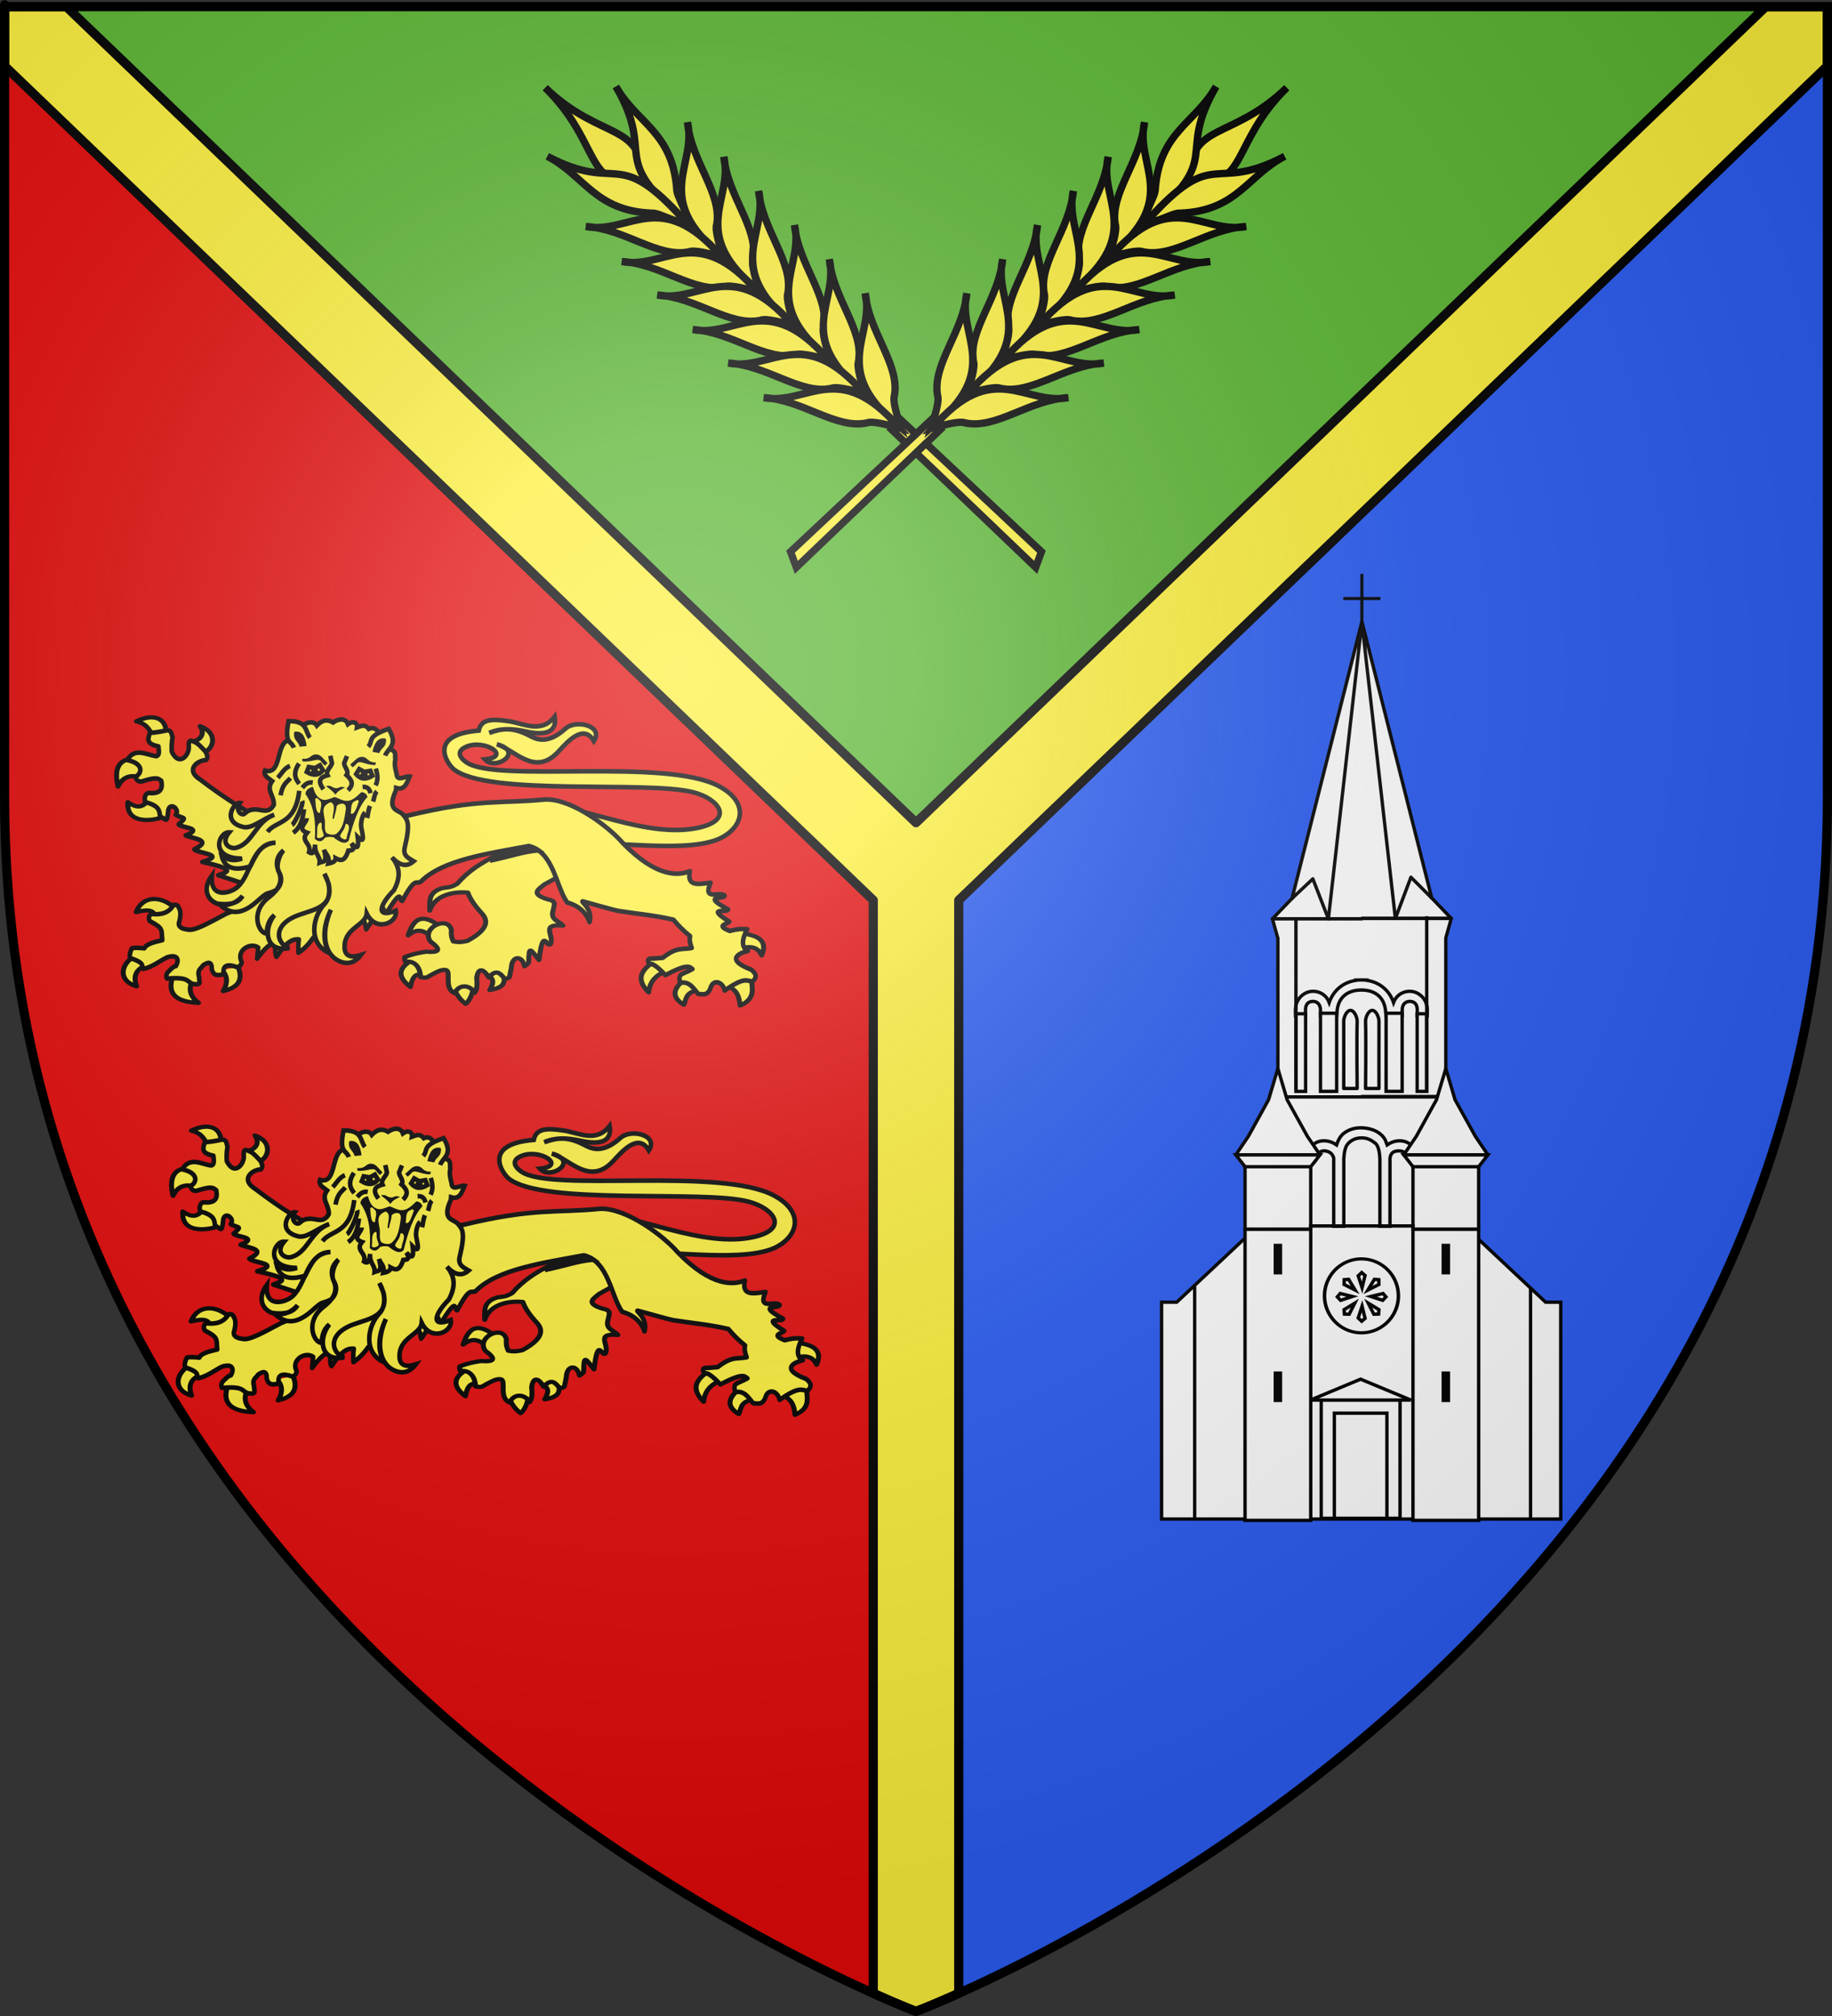 <?xml version="1.0" encoding="UTF-8" standalone="no"?>
<svg
   xmlns:dc="http://purl.org/dc/elements/1.1/"
   xmlns:cc="http://creativecommons.org/ns#"
   xmlns:rdf="http://www.w3.org/1999/02/22-rdf-syntax-ns#"
   xmlns:svg="http://www.w3.org/2000/svg"
   xmlns="http://www.w3.org/2000/svg"
   xmlns:xlink="http://www.w3.org/1999/xlink"
   xmlns:sodipodi="http://sodipodi.sourceforge.net/DTD/sodipodi-0.dtd"
   xmlns:inkscape="http://www.inkscape.org/namespaces/inkscape"
   height="660"
   width="600"
   version="1.0"
   id="svg2"
   sodipodi:version="0.32"
   inkscape:version="0.46"
   sodipodi:docname="Blason_ville_fr_Yvecrique_(Seine-Maritime).svg"
   sodipodi:docbase="D:\Mes documents\Renaud-Notre Lapin"
   inkscape:export-filename="/Users/olivier/Desktop/Blason Rouge/Blason_Vide_3D.png"
   inkscape:export-xdpi="144"
   inkscape:export-ydpi="144"
   inkscape:output_extension="org.inkscape.output.svg.inkscape">
  <rect width="100%" height="100%" fill="#333333" stroke="none"/>
  <sodipodi:namedview
     inkscape:window-height="975"
     inkscape:window-width="1280"
     inkscape:pageshadow="2"
     inkscape:pageopacity="0.0"
     guidetolerance="10.0"
     gridtolerance="10.0"
     objecttolerance="10.0"
     borderopacity="1.0"
     bordercolor="#666666"
     pagecolor="#ffffff"
     id="base"
     showgrid="false"
     height="660px"
     inkscape:zoom="1.0458422"
     inkscape:cx="446.03125"
     inkscape:cy="426.50573"
     inkscape:window-x="-4"
     inkscape:window-y="-4"
     inkscape:current-layer="layer4"
     inkscape:object-nodes="true"
     inkscape:snap-global="true"
     inkscape:object-paths="false" />
  <desc
     id="desc4">Flag of Canton of Valais (Wallis)</desc>
  <defs
     id="defs6">
    <linearGradient
       id="linearGradient2893">
      <stop
         style="stop-color:white;stop-opacity:0.314;"
         offset="0"
         id="stop2895" />
      <stop
         id="stop2897"
         offset="0.19"
         style="stop-color:white;stop-opacity:0.251;" />
      <stop
         style="stop-color:#6b6b6b;stop-opacity:0.125;"
         offset="0.6"
         id="stop2901" />
      <stop
         style="stop-color:black;stop-opacity:0.125;"
         offset="1"
         id="stop2899" />
    </linearGradient>
    <radialGradient
       inkscape:collect="always"
       xlink:href="#linearGradient2893"
       id="radialGradient3163"
       gradientUnits="userSpaceOnUse"
       gradientTransform="matrix(1.353,0,0,1.349,-77.629,-85.747)"
       cx="221.445"
       cy="226.331"
       fx="221.445"
       fy="226.331"
       r="300" />
    <g
       id="s-4">
      <g
         id="c-6">
        <path
           transform="matrix(0.951,0.309,-0.309,0.951,0,-1)"
           d="M 0,0 L 0,1 L 0.5,1 L 0,0 z"
           id="t-0" />
        <use
           height="540"
           width="810"
           y="0"
           x="0"
           id="use2144-7"
           transform="scale(-1,1)"
           xlink:href="#t-0" />
      </g>
      <g
         id="a-1">
        <use
           height="540"
           width="810"
           y="0"
           x="0"
           id="use2147-7"
           transform="matrix(0.309,0.951,-0.951,0.309,0,0)"
           xlink:href="#c-6" />
        <use
           height="540"
           width="810"
           y="0"
           x="0"
           id="use2149-7"
           transform="matrix(-0.809,0.588,-0.588,-0.809,0,0)"
           xlink:href="#c-6" />
      </g>
      <use
         height="540"
         width="810"
         y="0"
         x="0"
         id="use2151-7"
         transform="scale(-1,1)"
         xlink:href="#a-1" />
    </g>
    <g
       id="f">
      <rect
         id="rect1964"
         style="fill:#28166f"
         y="-30"
         x="-50"
         height="60"
         width="100" />
      <g
         id="g1966"
         style="fill:#ffffff"
         transform="translate(0,-20)">
        <path
           id="path1968"
           d="M -1.212,27.818 C -1.212,22.175 -2.091,20.471 -4.542,13.98 C -5.709,10.888 -5.024,7.103 -2.858,3.601 C -2.082,2.346 -1.114,1.214 0,0 C 1.114,1.214 2.082,2.346 2.858,3.601 C 5.024,7.103 5.709,10.888 4.542,13.98 C 2.091,20.471 1.212,22.175 1.212,27.818 L -1.212,27.818 z" />
        <path
           id="rwi"
           d="M 2.922,27.672 C 2.922,21.721 5.239,17.829 8.501,16.66 C 9.949,16.141 11.808,16.387 13.519,18.107 C 15.638,20.236 16.255,26.1 10.036,27.228 C 10.694,26.272 10.655,24.147 9.322,23.441 C 8.331,22.916 7.209,23.188 6.646,23.564 C 5.822,24.116 4.917,25.67 4.967,27.672 L 2.922,27.672 z" />
        <path
           id="path1971"
           d="M 1.777,30.183 C 1.79,32.191 2.795,33.518 4.516,34.257 C 4.295,34.955 3.257,36.378 1.831,36.281 C 1.55,37.787 1.282,38.632 0,40 C -1.282,38.632 -1.55,37.787 -1.831,36.281 C -3.257,36.378 -4.295,34.955 -4.516,34.257 C -2.795,33.518 -1.79,32.191 -1.777,30.183 L 1.777,30.183 z" />
        <use
           xlink:href="#rwi"
           height="400"
           width="800"
           y="0"
           x="0"
           id="use1973"
           transform="scale(-1,1)" />
        <rect
           id="rect1975"
           y="27.331"
           x="-7.923"
           height="3.218"
           width="15.846" />
      </g>
    </g>
    <g
       id="s">
      <g
         id="c">
        <path
           transform="matrix(0.951,0.309,-0.309,0.951,0,-1)"
           d="M 0,0 L 0,1 L 0.5,1 L 0,0 z"
           id="t" />
        <use
           height="540"
           width="810"
           y="0"
           x="0"
           id="use2144"
           transform="scale(-1,1)"
           xlink:href="#t" />
      </g>
      <g
         id="a">
        <use
           height="540"
           width="810"
           y="0"
           x="0"
           id="use2147"
           transform="matrix(0.309,0.951,-0.951,0.309,0,0)"
           xlink:href="#c" />
        <use
           height="540"
           width="810"
           y="0"
           x="0"
           id="use2149"
           transform="matrix(-0.809,0.588,-0.588,-0.809,0,0)"
           xlink:href="#c" />
      </g>
      <use
         height="540"
         width="810"
         y="0"
         x="0"
         id="use2151"
         transform="scale(-1,1)"
         xlink:href="#a" />
    </g>
  </defs>
  <g
     inkscape:groupmode="layer"
     id="layer3"
     inkscape:label="Fond écu"
     style="display:inline">
    <path
       id="path2855"
       style="fill:#2b5df2;fill-opacity:1;fill-rule:evenodd;stroke:none;stroke-width:1px;stroke-linecap:butt;stroke-linejoin:miter;stroke-opacity:1"
       d="M 300,658.5 C 300,658.5 598.5,546.18 598.5,260.728 C 598.5,-24.723 598.5,2.176 598.5,2.176 L 1.5,2.176 L 1.5,260.728 C 1.5,546.18 300,658.5 300,658.5 z"
       sodipodi:nodetypes="cccccc" />
    <g
       id="g3714"
       transform="translate(212.95,-619.159)" />
    <g
       id="layer9"
       inkscape:label="Fond d'écu"
       transform="translate(212.95,-619.159)">
      <g
         transform="matrix(2,0,0,2,-732.892,-1853.188)"
         inkscape:label="Meubles"
         id="g2807" />
      <g
         transform="matrix(2,0,0,2,1696.976,-413.55)"
         inkscape:label="Meubles"
         id="g4626" />
      <g
         id="g5271"
         inkscape:label="Meubles"
         transform="matrix(2,0,0,2,-732.892,-453.188)" />
      <g
         id="g5273"
         inkscape:label="Reflet final"
         transform="matrix(2,0,0,2,-732.892,-453.188)" />
      <g
         id="g5275"
         inkscape:label="Contour final"
         transform="matrix(2,0,0,2,-732.892,-453.188)" />
    </g>
    <g
       id="layer6"
       inkscape:label="Reflet final"
       transform="translate(212.95,-619.159)" />
    <g
       id="layer5"
       inkscape:label="Contour final"
       transform="translate(212.95,-619.159)" />
    <path
       style="fill:#e20909;fill-opacity:1;fill-rule:evenodd;stroke:none;stroke-width:1px;stroke-linecap:butt;stroke-linejoin:miter;stroke-opacity:1"
       d="M 1.5 2.188 L 1.5 260.719 C 1.5 546.17 300 658.5 300 658.5 L 300 2.188 L 1.5 2.188 z "
       id="path12935" />
    <path
       style="fill:#5ab532;fill-opacity:1;fill-rule:evenodd;stroke:none;stroke-width:1px;stroke-linecap:butt;stroke-linejoin:miter;stroke-opacity:1"
       d="M 1.5,2.188 L 300,288.719 L 598.5,2.188 L 1.5,2.188 z"
       id="path12926"
       sodipodi:nodetypes="cccc" />
    <path
       style="opacity:1;fill:#fcef3c;fill-opacity:1;stroke:#000000;stroke-width:3;stroke-linecap:round;stroke-linejoin:round;stroke-miterlimit:4;stroke-dasharray:none;stroke-opacity:1"
       d="M 1.5 2.188 L 1.5 21.594 L 286 294.719 L 286 652.562 C 294.745 656.477 300 658.5 300 658.5 C 300 658.5 305.166 656.552 314 652.594 L 314 294.719 L 598.5 21.594 C 598.5 21.754 598.5 2.188 598.5 2.188 L 578.312 2.188 L 300 269.344 L 21.719 2.188 L 1.5 2.188 z "
       id="rect12989" />
    <g
       id="g13316"
       transform="matrix(0.554,-0.577,0.577,0.554,-64.93,-6.142)">
      <path
         style="fill:#fcef3c;fill-opacity:1;fill-rule:evenodd;stroke:#000000;stroke-width:3;stroke-linecap:butt;stroke-linejoin:miter;stroke-miterlimit:4;stroke-dasharray:none;stroke-opacity:1"
         d="M 183.119,527.846 L 182.18,449.063 L 176.709,448.949 L 176.861,530.577 L 183.119,527.846 z"
         id="path8765"
         sodipodi:nodetypes="ccccc" />
      <g
         transform="matrix(-0.824,-0.743,-0.743,0.824,1310.474,1044.023)"
         style="fill:#fcef3c;fill-opacity:1;stroke:#000000;stroke-width:2.704;stroke-miterlimit:4;stroke-dasharray:none;stroke-opacity:1"
         id="g8767">
        <path
           sodipodi:nodetypes="ccc"
           id="path8769"
           d="M 1236.49,151.036 C 1216.998,173.122 1225.161,189.523 1202.938,188.391 C 1201.387,165.876 1217.316,172.366 1236.49,151.036 z"
           style="fill:#fcef3c;fill-opacity:1;fill-rule:evenodd;stroke:#000000;stroke-width:2.704;stroke-linecap:butt;stroke-linejoin:miter;stroke-miterlimit:4;stroke-dasharray:none;stroke-opacity:1;display:inline" />
        <g
           style="fill:#fcef3c;fill-opacity:1;stroke:#000000;stroke-width:2.704;stroke-miterlimit:4;stroke-dasharray:none;stroke-opacity:1"
           id="g8771">
          <path
             style="fill:#fcef3c;fill-opacity:1;fill-rule:evenodd;stroke:#000000;stroke-width:2.704;stroke-linecap:butt;stroke-linejoin:miter;stroke-miterlimit:4;stroke-dasharray:none;stroke-opacity:1;display:inline"
             d="M 1210.439,152.46 C 1197.194,179.709 1215.893,177.593 1188.216,204.048 C 1187.083,200.671 1191.132,194.461 1190.767,191.706 C 1190.905,170.547 1203.815,166.49 1210.439,152.46 z"
             id="path8773"
             sodipodi:nodetypes="cccc" />
          <path
             style="fill:#fcef3c;fill-opacity:1;fill-rule:evenodd;stroke:#000000;stroke-width:2.704;stroke-linecap:butt;stroke-linejoin:miter;stroke-miterlimit:4;stroke-dasharray:none;stroke-opacity:1;display:inline"
             d="M 1185.042,167.54 C 1182.511,183.677 1200.814,194.656 1175.518,217.937 C 1176.428,213.842 1177.93,207.94 1176.979,205.82 C 1174.191,194.476 1184.718,181.959 1185.042,167.54 z"
             id="path8775"
             sodipodi:nodetypes="cccc" />
          <path
             style="fill:#fcef3c;fill-opacity:1;fill-rule:evenodd;stroke:#000000;stroke-width:2.704;stroke-linecap:butt;stroke-linejoin:miter;stroke-miterlimit:4;stroke-dasharray:none;stroke-opacity:1;display:inline"
             d="M 1172.578,181.23 C 1170.047,197.368 1188.35,208.347 1163.054,231.627 C 1163.964,227.532 1165.466,221.63 1164.515,219.51 C 1161.727,208.166 1172.254,195.65 1172.578,181.23 z"
             id="path8777"
             sodipodi:nodetypes="cccc" />
          <path
             style="fill:#fcef3c;fill-opacity:1;fill-rule:evenodd;stroke:#000000;stroke-width:2.704;stroke-linecap:butt;stroke-linejoin:miter;stroke-miterlimit:4;stroke-dasharray:none;stroke-opacity:1;display:inline"
             d="M 1160.673,194.722 C 1158.142,210.86 1176.446,221.839 1151.149,245.119 C 1152.06,241.024 1153.561,235.122 1152.61,233.002 C 1149.822,221.658 1160.349,209.142 1160.673,194.722 z"
             id="path8779"
             sodipodi:nodetypes="cccc" />
          <path
             style="fill:#fcef3c;fill-opacity:1;fill-rule:evenodd;stroke:#000000;stroke-width:2.704;stroke-linecap:butt;stroke-linejoin:miter;stroke-miterlimit:4;stroke-dasharray:none;stroke-opacity:1;display:inline"
             d="M 1148.372,208.214 C 1145.841,224.352 1164.144,235.331 1138.848,258.611 C 1139.758,254.516 1141.259,248.614 1140.309,246.494 C 1137.521,235.15 1148.048,222.634 1148.372,208.214 z"
             id="path8781"
             sodipodi:nodetypes="cccc" />
          <path
             style="fill:#fcef3c;fill-opacity:1;fill-rule:evenodd;stroke:#000000;stroke-width:2.704;stroke-linecap:butt;stroke-linejoin:miter;stroke-miterlimit:4;stroke-dasharray:none;stroke-opacity:1;display:inline"
             d="M 1136.467,221.706 C 1133.936,237.844 1152.239,248.823 1126.943,272.103 C 1127.853,268.008 1129.355,262.106 1128.404,259.986 C 1125.616,248.642 1136.143,236.126 1136.467,221.706 z"
             id="path8783"
             sodipodi:nodetypes="cccc" />
          <path
             style="fill:#fcef3c;fill-opacity:1;fill-rule:evenodd;stroke:#000000;stroke-width:2.704;stroke-linecap:butt;stroke-linejoin:miter;stroke-miterlimit:4;stroke-dasharray:none;stroke-opacity:1;display:inline"
             d="M 1124.165,235.198 C 1121.634,251.336 1139.938,262.315 1114.641,285.595 C 1115.552,281.5 1117.053,275.599 1116.102,273.478 C 1113.314,262.134 1123.841,249.618 1124.165,235.198 z"
             id="path8785"
             sodipodi:nodetypes="cccc" />
        </g>
        <g
           transform="matrix(-0.105,-0.995,-0.995,0.105,1516.331,1364.704)"
           id="g8787"
           style="fill:#fcef3c;fill-opacity:1;stroke:#000000;stroke-width:2.704;stroke-miterlimit:4;stroke-dasharray:none;stroke-opacity:1;display:inline">
          <path
             style="fill:#fcef3c;fill-opacity:1;fill-rule:evenodd;stroke:#000000;stroke-width:2.704;stroke-linecap:butt;stroke-linejoin:miter;stroke-miterlimit:4;stroke-dasharray:none;stroke-opacity:1;display:inline"
             d="M 1210.439,152.46 C 1197.194,179.709 1215.893,177.593 1188.216,204.048 C 1187.083,200.671 1191.132,194.461 1190.767,191.706 C 1190.905,170.547 1203.815,166.49 1210.439,152.46 z"
             id="path8789"
             sodipodi:nodetypes="cccc" />
          <path
             style="fill:#fcef3c;fill-opacity:1;fill-rule:evenodd;stroke:#000000;stroke-width:2.704;stroke-linecap:butt;stroke-linejoin:miter;stroke-miterlimit:4;stroke-dasharray:none;stroke-opacity:1;display:inline"
             d="M 1185.042,167.54 C 1182.511,183.677 1200.814,194.656 1175.518,217.937 C 1176.428,213.842 1177.93,207.94 1176.979,205.82 C 1174.191,194.476 1184.718,181.959 1185.042,167.54 z"
             id="path8791"
             sodipodi:nodetypes="cccc" />
          <path
             style="fill:#fcef3c;fill-opacity:1;fill-rule:evenodd;stroke:#000000;stroke-width:2.704;stroke-linecap:butt;stroke-linejoin:miter;stroke-miterlimit:4;stroke-dasharray:none;stroke-opacity:1;display:inline"
             d="M 1172.578,181.23 C 1170.047,197.368 1188.35,208.347 1163.054,231.627 C 1163.964,227.532 1165.466,221.63 1164.515,219.51 C 1161.727,208.166 1172.254,195.65 1172.578,181.23 z"
             id="path8793"
             sodipodi:nodetypes="cccc" />
          <path
             style="fill:#fcef3c;fill-opacity:1;fill-rule:evenodd;stroke:#000000;stroke-width:2.704;stroke-linecap:butt;stroke-linejoin:miter;stroke-miterlimit:4;stroke-dasharray:none;stroke-opacity:1;display:inline"
             d="M 1160.673,194.722 C 1158.142,210.86 1176.446,221.839 1151.149,245.119 C 1152.06,241.024 1153.561,235.122 1152.61,233.002 C 1149.822,221.658 1160.349,209.142 1160.673,194.722 z"
             id="path8795"
             sodipodi:nodetypes="cccc" />
          <path
             style="fill:#fcef3c;fill-opacity:1;fill-rule:evenodd;stroke:#000000;stroke-width:2.704;stroke-linecap:butt;stroke-linejoin:miter;stroke-miterlimit:4;stroke-dasharray:none;stroke-opacity:1;display:inline"
             d="M 1148.372,208.214 C 1145.841,224.352 1164.144,235.331 1138.848,258.611 C 1139.758,254.516 1141.259,248.614 1140.309,246.494 C 1137.521,235.15 1148.048,222.634 1148.372,208.214 z"
             id="path8797"
             sodipodi:nodetypes="cccc" />
          <path
             style="fill:#fcef3c;fill-opacity:1;fill-rule:evenodd;stroke:#000000;stroke-width:2.704;stroke-linecap:butt;stroke-linejoin:miter;stroke-miterlimit:4;stroke-dasharray:none;stroke-opacity:1;display:inline"
             d="M 1136.467,221.706 C 1133.936,237.844 1152.239,248.823 1126.943,272.103 C 1127.853,268.008 1129.355,262.106 1128.404,259.986 C 1125.616,248.642 1136.143,236.126 1136.467,221.706 z"
             id="path8799"
             sodipodi:nodetypes="cccc" />
          <path
             style="fill:#fcef3c;fill-opacity:1;fill-rule:evenodd;stroke:#000000;stroke-width:2.704;stroke-linecap:butt;stroke-linejoin:miter;stroke-miterlimit:4;stroke-dasharray:none;stroke-opacity:1;display:inline"
             d="M 1124.165,235.198 C 1121.634,251.336 1139.938,262.315 1114.641,285.595 C 1115.552,281.5 1117.053,275.599 1116.102,273.478 C 1113.314,262.134 1123.841,249.618 1124.165,235.198 z"
             id="path8801"
             sodipodi:nodetypes="cccc" />
        </g>
      </g>
    </g>
    <g
       id="g13845"
       transform="matrix(0.5,0,0,0.5,123.369,-24.912)">
      <g
         transform="matrix(0.691,0,0,0.589,-220.036,416.192)"
         id="g31346"
         style="fill:#fcef3c;fill-opacity:1;stroke:#000000;stroke-width:4.703;stroke-linecap:round;stroke-linejoin:round;stroke-miterlimit:4;stroke-dasharray:none;stroke-opacity:1">
        <g
           id="g31348"
           style="fill:#fcef3c;fill-opacity:1;stroke:#000000;stroke-width:4.703;stroke-linecap:round;stroke-linejoin:round;stroke-miterlimit:4;stroke-dasharray:none;stroke-opacity:1">
          <path
             id="path31350"
             style="fill:#fcef3c;fill-opacity:1;fill-rule:nonzero;stroke:#000000;stroke-width:4.703;stroke-linecap:round;stroke-linejoin:round;marker:none;stroke-miterlimit:4;stroke-dasharray:none;stroke-dashoffset:0;stroke-opacity:1;visibility:visible;display:inline;overflow:visible"
             d="M 370.348,418.672 C 369.591,418.263 381.143,411.228 378.938,408.118 C 366.772,397.728 355.26,391.918 348.26,417.69 C 358.246,408.397 364.168,414.01 370.348,418.672 z"
             inkscape:connector-curvature="0" />
          <path
             id="path31352"
             style="fill:#fcef3c;fill-opacity:1;fill-rule:nonzero;stroke:#000000;stroke-width:4.703;stroke-linecap:round;stroke-linejoin:round;marker:none;stroke-miterlimit:4;stroke-dasharray:none;stroke-dashoffset:0;stroke-opacity:1;visibility:visible;display:inline;overflow:visible"
             d="M 363.967,461.867 C 365.595,463.772 361.501,436.469 353.168,444.687 C 337.818,454.143 338.347,464.355 350.469,475.12 C 352.823,459.118 358.425,460.652 363.967,461.867 L 363.967,461.867 z"
             inkscape:connector-curvature="0" />
          <path
             id="path31354"
             style="fill:#fcef3c;fill-opacity:1;fill-rule:nonzero;stroke:#000000;stroke-width:4.703;stroke-linecap:round;stroke-linejoin:round;marker:none;stroke-miterlimit:4;stroke-dasharray:none;stroke-dashoffset:0;stroke-opacity:1;visibility:visible;display:inline;overflow:visible"
             d="M 410.107,474.874 C 411.322,472.072 405.755,469.789 400.337,469.501 C 394.918,469.213 389.648,470.921 391.455,476.101 C 395.331,486.876 399.876,491.412 402.744,493.863 C 404.942,492.269 409.177,485.491 410.107,474.874 z"
             inkscape:connector-curvature="0" />
          <path
             id="path31356"
             style="fill:#fcef3c;fill-opacity:1;fill-rule:nonzero;stroke:#000000;stroke-width:4.703;stroke-linecap:round;stroke-linejoin:round;marker:none;stroke-miterlimit:4;stroke-dasharray:none;stroke-dashoffset:0;stroke-opacity:1;visibility:visible;display:inline;overflow:visible"
             d="M 439.313,460.149 C 439.963,453.139 419.274,459.9 423.606,462.357 C 427.937,464.815 430.931,468.343 425.569,478.556 C 442.868,475.246 438.663,467.158 439.313,460.149 z"
             inkscape:connector-curvature="0" />
        </g>
        <path
           id="path31358"
           style="fill:#fcef3c;fill-opacity:1;fill-rule:nonzero;stroke:#000000;stroke-width:4.703;stroke-linecap:round;stroke-linejoin:round;marker:none;stroke-miterlimit:4;stroke-dasharray:none;stroke-dashoffset:0;stroke-opacity:1;visibility:visible;display:inline;overflow:visible"
           d="M 492.857,341.648 L 469.4,298.791 L 462.971,309.148 C 444.558,325.064 415.411,332.131 394.906,360.324 C 386.07,366.737 383.185,363 376.306,367.21 C 367.39,372.665 368.814,380.526 368.714,390.218 C 373.286,374.042 389.359,368.634 404.841,370.275 C 406.797,376.663 410.793,384.006 417.5,392.541 C 422.262,398.59 427.944,408.949 404.643,423.791 C 402.038,424.575 397.485,426.047 391.071,424.505 C 389.071,419.495 388.923,415.597 389.286,412.005 C 386.233,395.072 360.284,409.338 369.286,424.505 C 380.704,434.289 377.23,437.082 365.357,435.934 C 359.356,437.016 353.327,438.131 345,442.005 C 344.897,444.013 344.88,445.934 345.714,447.005 C 358.689,445.482 360.094,460.756 360,464.148 C 361.743,464.548 363.407,465.026 366.071,464.505 C 379.303,455.515 380.645,455.996 384.137,456.281 C 389.373,458.182 381.808,476.264 392.143,482.005 C 398.662,468.449 409.687,476.361 411.265,481.598 C 413.916,477.734 413.758,471.464 413.214,464.862 C 415.127,450.204 421.793,458.328 424.643,464.505 C 431.353,455.703 434.929,458.916 439.409,465.576 C 442.602,466.032 442.943,465.544 444.286,464.148 L 446.071,453.791 C 446.647,439.893 456.457,439.874 458.592,452.169 C 460.299,450.322 462.52,449.275 462.546,447.361 C 462.805,428.611 463.941,432.999 472.316,445.179 C 476.364,406.872 479.589,432.75 483.214,427.362 C 487.191,417.795 472.97,404.547 495,407.005 C 491.462,401.678 482.689,400.932 485.714,389.862 C 486.849,382.788 488.973,379.746 480.471,377.719 C 462.763,371.414 473.138,365.755 477.257,361.291 L 492.624,351.311 L 492.857,341.648 L 492.857,341.648 z"
           sodipodi:nodetypes="ccccscccccccccccccccccccccsccccccccc"
           inkscape:connector-curvature="0" />
      </g>
      <g
         transform="matrix(0.688,6.0207945e-2,-5.1342141e-2,0.587,-197.451,404.557)"
         id="g31362"
         style="fill:#fcef3c;fill-opacity:1;stroke:#000000;stroke-width:4.703;stroke-linecap:round;stroke-linejoin:round;stroke-miterlimit:4;stroke-dasharray:none;stroke-opacity:1">
        <path
           id="path31364"
           style="fill:#fcef3c;fill-opacity:1;fill-rule:nonzero;stroke:#000000;stroke-width:4.703;stroke-linecap:round;stroke-linejoin:round;marker:none;stroke-miterlimit:4;stroke-dasharray:none;stroke-dashoffset:0;stroke-opacity:1;visibility:visible;display:inline;overflow:visible"
           d="M 101.78,203.343 C 102.808,206.164 99.974,206.677 90.562,208.587 C 85.861,202.647 83.903,194.629 72.616,192.879 C 87.845,182.065 100.862,186.073 101.78,203.343 z"
           inkscape:connector-curvature="0" />
        <path
           id="path31366"
           style="fill:#fcef3c;fill-opacity:1;fill-rule:nonzero;stroke:#000000;stroke-width:4.703;stroke-linecap:round;stroke-linejoin:round;marker:none;stroke-miterlimit:4;stroke-dasharray:none;stroke-dashoffset:0;stroke-opacity:1;visibility:visible;display:inline;overflow:visible"
           d="M 137.93,220.613 C 137.964,226.799 126.315,213.598 125.785,210.329 C 133.422,208.926 139.586,200.666 133.088,192.007 C 152.514,198.092 147.004,218.586 137.93,220.613 L 137.93,220.613 z"
           inkscape:connector-curvature="0" />
        <path
           id="path31368"
           style="fill:#fcef3c;fill-opacity:1;fill-rule:nonzero;stroke:#000000;stroke-width:4.703;stroke-linecap:round;stroke-linejoin:round;marker:none;stroke-miterlimit:4;stroke-dasharray:none;stroke-dashoffset:0;stroke-opacity:1;visibility:visible;display:inline;overflow:visible"
           d="M 80.254,254.236 C 89.166,255.981 85.051,232.608 72.401,234.602 C 59.75,236.595 54.954,246.443 60.62,266.753 C 64.306,255.433 71.343,252.491 80.254,254.236 L 80.254,254.236 z"
           inkscape:connector-curvature="0" />
        <path
           id="path31370"
           style="fill:#fcef3c;fill-opacity:1;fill-rule:nonzero;stroke:#000000;stroke-width:4.703;stroke-linecap:round;stroke-linejoin:round;marker:none;stroke-miterlimit:4;stroke-dasharray:none;stroke-dashoffset:0;stroke-opacity:1;visibility:visible;display:inline;overflow:visible"
           d="M 106.76,295.468 C 106.304,282.981 91.677,270.748 90.808,279.269 C 86.697,284.145 83.401,291.358 71.174,283.196 C 71.377,310.097 100.284,300.154 106.76,295.468 L 106.76,295.468 z"
           inkscape:connector-curvature="0" />
      </g>
      <path
         id="path31372"
         style="fill:#fcef3c;fill-opacity:1;fill-rule:nonzero;stroke:#000000;stroke-width:3;stroke-linecap:round;stroke-linejoin:round;marker:none;stroke-miterlimit:4;stroke-dasharray:none;stroke-dashoffset:0;stroke-opacity:1;visibility:visible;display:inline;overflow:visible"
         d="M -77.572,629.661 L -63.107,596.43 L -69.623,588.841 C -83.727,582.549 -99.098,572.801 -115.463,560.34 C -125.899,553.841 -117.159,547.569 -111.889,547.511 C -110.268,545.989 -110.993,544.124 -112.105,541.967 C -115.363,538.393 -117.275,536.493 -118.924,535.845 C -120.995,535.082 -123.498,532.791 -123.059,539.067 C -122.685,543.511 -129.009,552.45 -134.184,542.126 C -134.468,538.717 -134.197,535.066 -133.689,532.462 C -134.547,530.757 -134.047,528.085 -137.149,527.978 C -142.193,529.056 -145.881,529.577 -148.505,529.673 C -149.863,533.508 -151.257,536.897 -142.975,538.519 C -142.721,541.355 -141.939,544.652 -144.588,544.949 C -150.849,543.99 -158.607,539.04 -163.373,547.487 C -152.179,549.839 -153.789,556.431 -158.024,558.408 C -157.232,561.364 -155.323,562.228 -152.297,561 C -143.18,558.207 -142.96,559.925 -141.096,561.084 C -140.092,566.18 -141.277,569.864 -149.495,569.01 C -151.504,569.453 -152.528,571.926 -151.591,574.95 C -142.303,577.613 -142.442,580.299 -141.902,584.309 C -137.514,586.457 -137.562,589.65 -136.434,579.86 C -134.805,574.778 -128.686,580.257 -131.654,583.265 C -126.751,586.267 -123.452,584.155 -129.752,589.554 C -128.283,591.955 -112.516,591.861 -125.135,596.827 C -119.911,599.127 -107.087,599.71 -119.457,605.985 C -117.005,608.642 -97.739,609.302 -114.222,614.209 C -89.694,619.492 -99.03,620.929 -103.774,622.888 L -87.774,628.171 L -77.572,629.661 L -77.572,629.661 z"
         inkscape:connector-curvature="0" />
      <path
         style="fill:#fcef3c;fill-opacity:1;stroke:#000000;stroke-width:3;stroke-miterlimit:4;stroke-dasharray:none;stroke-opacity:1;display:inline"
         d="M 110.874,577.896 C 133.994,576.511 177.684,599.556 211.544,591.612 C 234.092,586.322 224.326,572.963 207.353,568.563 C 177.363,560.788 72.934,571.354 50.49,553.515 C 46.759,550.549 32.342,530.999 66.872,528.18 C 68.396,520.814 74.792,520.288 86.683,522.084 C 96.564,523.577 107.855,530.339 116.589,519.037 C 117.296,523.032 117.92,533.384 97.54,528.751 C 88.117,526.591 80.106,526.785 73.73,529.704 C 81.897,526.789 88.879,525.728 99.636,531.299 C 104.125,533.623 111.492,537.925 123.748,526.836 C 130.543,520.689 148.951,525.08 142.256,535.037 C 135.463,523.231 124.617,535.859 119.065,541.895 C 103.618,558.69 90.494,540.759 78.682,537.133 C 97,541.964 77.874,554.923 70.872,547.038 C 88.848,545.268 70.582,533.337 58.348,538.905 C 51.136,542.188 55.564,546.854 59.001,549.124 C 79.483,562.65 189.421,545.656 224.497,564.753 C 243.196,574.934 240.719,589.749 226.973,597.708 C 207.362,609.063 157.299,600.507 137.542,602.47 L 110.874,577.896 z"
         id="path4689"
         sodipodi:nodetypes="cssscscccsscsccsssscc" />
      <g
         transform="matrix(0.691,0,0,0.589,-214.036,422.192)"
         id="g31376"
         style="fill:#fcef3c;fill-opacity:1;stroke:#000000;stroke-width:4.703;stroke-linecap:round;stroke-linejoin:round;stroke-miterlimit:4;stroke-dasharray:none;stroke-opacity:1">
        <path
           id="path31378"
           style="fill:#fcef3c;fill-opacity:1;fill-rule:nonzero;stroke:#000000;stroke-width:4.703;stroke-linecap:round;stroke-linejoin:round;marker:none;stroke-miterlimit:4;stroke-dasharray:none;stroke-dashoffset:0;stroke-opacity:1;visibility:visible;display:inline;overflow:visible"
           d="M 80.5,430.37 C 66.432,440.166 64.512,458.293 82.218,464.239 C 78.561,452.822 81.787,445.389 90.562,441.169"
           inkscape:connector-curvature="0" />
        <path
           id="path31380"
           style="fill:#fcef3c;fill-opacity:1;fill-rule:nonzero;stroke:#000000;stroke-width:4.703;stroke-linecap:round;stroke-linejoin:round;marker:none;stroke-miterlimit:4;stroke-dasharray:none;stroke-dashoffset:0;stroke-opacity:1;visibility:visible;display:inline;overflow:visible"
           d="M 117.314,450.986 C 110.243,470.949 117.841,481.663 140.875,482.646 C 131.929,474.771 131.356,466.058 135.475,456.876"
           inkscape:connector-curvature="0" />
        <path
           id="path31382"
           style="fill:#fcef3c;fill-opacity:1;fill-rule:nonzero;stroke:#000000;stroke-width:4.703;stroke-linecap:round;stroke-linejoin:round;marker:none;stroke-miterlimit:4;stroke-dasharray:none;stroke-dashoffset:0;stroke-opacity:1;visibility:visible;display:inline;overflow:visible"
           d="M 178.425,442.601 C 184.205,459.786 175.927,466.036 164.19,469.598 C 169.218,459.684 167.979,452.276 163.208,446.282"
           inkscape:connector-curvature="0" />
        <path
           id="path31384"
           style="fill:#fcef3c;fill-opacity:1;fill-rule:nonzero;stroke:#000000;stroke-width:4.703;stroke-linecap:round;stroke-linejoin:round;marker:none;stroke-miterlimit:4;stroke-dasharray:none;stroke-dashoffset:0;stroke-opacity:1;visibility:visible;display:inline;overflow:visible"
           d="M 118.541,377.358 C 104.26,362.085 87.173,364.33 81.727,381.776 C 94.886,377.811 98.591,380.812 99.398,385.948"
           inkscape:connector-curvature="0"
           sodipodi:nodetypes="ccc" />
      </g>
      <g
         transform="matrix(0.691,0,0,0.589,-214.036,422.192)"
         id="g31386"
         style="fill:#fcef3c;fill-opacity:1;stroke:#000000;stroke-width:4.703;stroke-linecap:round;stroke-linejoin:round;stroke-miterlimit:4;stroke-dasharray:none;stroke-opacity:1">
        <path
           id="path31388"
           style="fill:#fcef3c;fill-opacity:1;fill-rule:nonzero;stroke:#000000;stroke-width:4.703;stroke-linecap:round;stroke-linejoin:round;marker:none;stroke-miterlimit:4;stroke-dasharray:none;stroke-dashoffset:0;stroke-opacity:1;visibility:visible;display:inline;overflow:visible"
           d="M 572.974,436.46 C 561.772,445.358 554.11,455.239 567.594,470.995 C 568.472,459.282 574.296,451.528 584.428,447.219"
           inkscape:connector-curvature="0" />
        <path
           id="path31390"
           style="fill:#fcef3c;fill-opacity:1;fill-rule:nonzero;stroke:#000000;stroke-width:4.703;stroke-linecap:round;stroke-linejoin:round;marker:none;stroke-miterlimit:4;stroke-dasharray:none;stroke-dashoffset:0;stroke-opacity:1;visibility:visible;display:inline;overflow:visible"
           d="M 600.915,457.285 C 590.762,467.059 588.886,476.316 600.915,484.704 C 603.501,478.169 602.33,469.899 616.186,468.565"
           inkscape:connector-curvature="0" />
        <path
           id="path31392"
           style="fill:#fcef3c;fill-opacity:1;fill-rule:nonzero;stroke:#000000;stroke-width:4.703;stroke-linecap:round;stroke-linejoin:round;marker:none;stroke-miterlimit:4;stroke-dasharray:none;stroke-dashoffset:0;stroke-opacity:1;visibility:visible;display:inline;overflow:visible"
           d="M 641.871,463.879 C 651.737,467.942 653.442,476.495 654.192,485.572 C 669.848,477.84 665.372,465.754 664.778,454.508"
           inkscape:connector-curvature="0" />
        <path
           id="path31394"
           style="fill:#fcef3c;fill-opacity:1;fill-rule:nonzero;stroke:#000000;stroke-width:4.703;stroke-linecap:round;stroke-linejoin:round;marker:none;stroke-miterlimit:4;stroke-dasharray:none;stroke-dashoffset:0;stroke-opacity:1;visibility:visible;display:inline;overflow:visible"
           d="M 656.101,421.708 C 664.547,419.3 671.302,420.734 674.67,429.865 C 680.845,413.376 671.085,407.626 656.101,405.395"
           inkscape:connector-curvature="0" />
      </g>
      <path
         id="path31396"
         style="fill:#fcef3c;fill-opacity:1;fill-rule:nonzero;stroke:#000000;stroke-width:3;stroke-linecap:round;stroke-linejoin:round;marker:none;stroke-miterlimit:4;stroke-dasharray:none;stroke-dashoffset:0;stroke-opacity:1;visibility:visible;display:inline;overflow:visible"
         d="M -19.22,656.232 C -7.334,646.764 -7.884,654.322 -6.875,658.346 C 7.796,637.058 1.639,644.503 6.432,647.612 C 17.663,629.336 14.419,640.128 16.742,639.74 C 25.423,623.458 25.71,629.024 28.85,627.166 C 43.09,612.853 72.227,608.881 99.702,603.755 C 116.087,607.828 117.362,630.43 124.819,640.757 C 127.894,641.594 136.252,644.333 139.431,653.59 C 141.98,644.331 132.132,639.275 135.389,640.106 C 138.646,640.937 155.193,645.755 158.508,646.276 C 171.771,648.362 181.311,648.996 194.367,652.008 C 197.576,655.83 201.111,659.465 205.277,662.742 C 204.65,665.501 205.406,668.023 206.356,670.512 C 200.519,671.811 196.716,669.498 187.414,676.953 L 181.18,677.464 C 177.121,677.187 177.203,678.779 178.542,680.94 C 180.676,680.298 184.404,683.225 189.092,688.3 C 204.216,680.341 204.964,683.024 206.835,684.313 C 200.231,688.103 196.857,686.935 198.923,693.31 C 205.05,692.274 207.466,696.934 210.552,700.568 C 213.473,700.762 216.577,701.997 218.584,696.99 C 220.223,690.464 226.82,692.531 227.935,698.421 C 240.805,689.297 242.388,692.045 246.157,692.492 C 249.802,689.233 247.986,686.905 245.318,684.722 C 226.477,677.53 239.737,673.168 243.16,672.454 C 238.906,670.232 238.944,665.373 242.681,658.244 C 239.925,658.141 238.006,657.654 231.292,659.369 C 221.562,655.599 229.771,655.05 230.932,653.235 C 214.642,643.111 230.265,647.831 230.213,645.261 C 212.047,635.422 227.83,638.961 227.935,636.265 C 225.112,633.049 213.272,640.307 218.704,627.779 C 211.459,628.56 202.876,630.962 205.157,620.214 C 197.91,623.192 183.469,624.693 161.203,601.8 C 151.972,591.065 127.741,572.763 110.492,573.277 C 81.832,576.185 67.661,572.44 20.578,583.807 L -53.99,590.158 L -71.853,591.487 C -71.466,619.756 -79.485,637.914 -90.473,644.755 C -91.015,645.093 -98.153,647.874 -98.715,648.17 C -109.666,653.922 -119.361,659.651 -123.883,658.462 C -129.024,657.851 -130.406,655.799 -129.158,652.737 C -128.56,650.045 -128.178,647.39 -129.158,644.967 C -130.008,643.807 -129.79,641.964 -132.994,642.309 C -136.057,647.536 -141.126,649 -147.38,648.239 C -148.939,648.822 -149.924,650.756 -148.579,652.941 C -139.254,657.806 -141.186,658.646 -140.427,665.413 C -145.7,666.651 -150.96,667.894 -152.176,670.729 C -155.074,670.497 -158.045,670.173 -160.328,670.729 C -161.469,672.969 -161.983,675.101 -161.527,677.068 C -151.306,680.497 -154.372,682.038 -152.895,684.224 C -147.14,683.134 -142.49,679.219 -137.31,676.659 C -129.201,674.07 -129.721,679.567 -131.556,682.384 C -133.394,682.664 -135.232,684.84 -137.07,686.678 C -138.18,688.851 -137.764,689.723 -137.31,690.562 C -122.779,689.393 -124.645,692.495 -120.526,694.038 C -113.53,695.26 -116.898,691.661 -116.21,689.949 C -117.92,684.51 -114.98,684.225 -113.813,681.975 C -111.633,680.422 -107.878,678.276 -108.058,684.224 C -106.89,689.321 -103.493,688.444 -100.146,687.7 C -101.196,681.698 -97.649,680.76 -91.034,683.202 C -89.742,682.63 -88.734,681.655 -88.397,679.726 C -92.386,672.196 -82.791,666.579 -77.607,670.205 L -78.327,677.566 C -73.222,670.335 -68.809,667.108 -65.619,666.321 C -66.66,670.675 -66.814,674.164 -65.619,676.339 C -58.329,665.316 -54.512,664.657 -50.993,664.889 C -51.545,668.827 -51.275,671.011 -51.233,673.681 C -46.546,670.513 -43.889,667.098 -41.402,663.663 C -36.057,660.487 -35.446,664.111 -36.127,669.592 C -34.688,669.839 -32.709,668.279 -29.414,665.094 C -25.635,658.277 -22.965,658.097 -19.583,659.164 C -19.242,654.983 -17.7,648.758 -19.823,646.897 C -18.981,645.994 -16.173,647.437 -13.829,648.328 C -13.111,644.482 -13.944,639.05 -14.788,633.606 C -12.263,633.634 -10.892,634.646 -9.273,635.447 C -9.905,630.334 -10.578,625.352 -12.15,623.179"
         sodipodi:nodetypes="ccccccccsscccccccccccccccccccccccccccssccccccccccccccccccccccccccccccccccccc"
         inkscape:connector-curvature="0" />
      <path
         inkscape:connector-curvature="0"
         sodipodi:nodetypes="cccc"
         id="path31398"
         d="M 105.76,606.584 C 103.484,605.049 104.686,605.608 99.914,604.214 C 92.217,606.234 82.462,609.312 74.172,613.351 C 88.975,610.23 95.102,607.594 105.76,606.584 z"
         style="fill:#fcef3c;fill-opacity:1;fill-rule:evenodd;stroke:#000000;stroke-width:3;stroke-linecap:butt;stroke-linejoin:miter;stroke-miterlimit:4;stroke-dasharray:none;stroke-opacity:1;display:inline" />
      <path
         style="fill:#fcef3c;fill-opacity:1;stroke:#000000;stroke-width:3;stroke-miterlimit:4;stroke-dasharray:none;stroke-opacity:1"
         d="M -67.081,583.291 C -79.468,587.777 -81.047,602.214 -92.227,604.961 C -95.937,605.873 -102.733,602.221 -96.631,594.801 C -103.581,594.478 -109.883,611.949 -88.24,611.978 C -95.238,614.292 -97.826,612.029 -101.489,610.369 C -99.719,617.391 -94.36,620.578 -82.781,617.115 C -79.046,609.517 -75.508,601.65 -66.29,601.611 C -81.995,602.601 -81.878,622.101 -91.07,630.55 C -95.478,634.601 -109.498,638.85 -107.887,623.052 C -119.622,638.988 -98.798,649.428 -87.846,636.487 C -91.307,642.318 -98.698,642.099 -103.351,641.63 C -98.641,645.835 -91.509,651.77 -78.346,639.983 C -69.923,632.44 -73.123,636.285 -65.904,632.672 C -62.469,629.688 -61.495,624.828 -64.093,620.65 C -66.266,617.156 -63.913,609.619 -60.989,606.555 C -65.001,610.005 -66.734,614.483 -64.086,620.617 C -61.662,626.231 -63.189,631.631 -70.728,637.424 C -83.327,647.105 -77.182,660.983 -72.174,661.076 C -71.656,656.9 -71.317,652.702 -67.011,648.997 C -74.388,658.215 -72.977,673.704 -57.28,670.59 C -64.392,668.519 -68.527,657.905 -55.75,650.986 C -45.34,645.349 -27.558,646.156 -31.503,628.313 L -34.226,621.925 C -29.232,630.743 -30.872,638.34 -34.226,641.822 C -41.936,649.828 -45.207,667.391 -31.316,673.727 C -35.85,665.045 -34.704,655.528 -30.001,645.488 C -36.877,661.25 -34.116,674.769 -24.627,679.091 C -19.244,681.542 -14.34,680.439 -10.37,675.139 C -19.132,677.855 -21.505,674.246 -20.981,668.226 C -20.024,657.239 -7.232,655.416 -6.522,648.031 C -0.362,660.627 14.14,653.887 12.508,646.096 C -0.627,651.273 1.429,642.637 11.334,632.678 C 14.854,625.815 16.375,618.797 9.993,611.162 C 15.182,616.897 19.924,617.531 24.276,613.698 C 21.504,611.977 16.951,610.524 18.356,604.751 C 22.318,588.463 19.998,586.515 17.282,583.212 C 14.699,580.07 7.324,580.956 11.523,569.924 C 12.077,568.468 12.743,567.673 12.781,565.758 C 18.295,567.446 19.807,562.619 21.586,558.227 C 18.741,557.668 13.278,562.051 13.056,556.54 C 12.227,553.366 11.435,550.194 12.234,547.147 C 11.622,544.65 13.633,541.522 8.111,540.207 L 1.537,529.965 C 0.411,528.179 -1.223,525.44 -5.159,527.06 C -7.49,523.934 -10.072,525.03 -12.864,526.087 C -12.364,523.314 -15.284,521.332 -18.827,523.944 C -20.759,519.01 -26.164,521.128 -28.56,522.863 C -33.033,520.26 -36.315,521.867 -39.201,524.876 C -41.863,520.489 -48.624,524.021 -49.352,526.305 L -58.869,534.979 C -65.742,538.265 -62.585,557.506 -73.129,554.345 C -74.411,557.671 -70.991,559.292 -68.47,561.239 C -72.734,567.429 -67.148,570.133 -67.376,576.827 C -70.98,583.067 -75.2,579.596 -80.093,579.833 C -86.434,580.14 -85.653,583.695 -88.454,582.831 C -90.467,582.209 -92.02,578.599 -89.664,575.532 C -93.235,574.874 -102.096,587.935 -87.232,591.344 C -81.725,592.607 -74.445,585.865 -67.081,583.291 z"
         id="path4691"
         sodipodi:nodetypes="cscccccscccscscsscccsccsccscscccccsssccccccccccccccccsscsc" />
      <path
         style="fill:#fcef3c;fill-opacity:1;stroke:#000000;stroke-width:3;stroke-miterlimit:4;stroke-dasharray:none;stroke-opacity:1"
         d="M -54.292,539.433 C -55.827,534.513 -60.774,537.322 -57.717,521.997 C -45.026,521.824 -47.099,528.607 -43.681,532.803"
         id="path4693"
         sodipodi:nodetypes="ccc" />
      <path
         sodipodi:nodetypes="ccc"
         id="path4695"
         d="M -5.526,538.721 C -2.033,534.932 -6.939,532.053 7.862,527.037 C 14.357,537.941 7.446,539.538 5.521,544.596"
         style="fill:#fcef3c;fill-opacity:1;stroke:#000000;stroke-width:3;stroke-miterlimit:4;stroke-dasharray:none;stroke-opacity:1" />
      <path
         style="fill:#fcef3c;fill-opacity:1;stroke:#000000;stroke-width:3;stroke-miterlimit:4;stroke-dasharray:none;stroke-opacity:1"
         d="M -45.822,585.565 C -45.88,588.737 -52.629,592.494 -45.625,595.049 C -50.284,600.68 -42.372,602.103 -44.297,607.812 C -42.439,609.071 -40.828,608.955 -40.3,602.817 C -40.871,608.798 -36.925,610.405 -37.37,614.596 C -35.341,613.697 -31.935,615.26 -34.522,606.112 C -33.548,609.145 -30.492,610.581 -31.691,615.28 C -29.855,614.972 -26.686,613.971 -26.848,611.775 C -23.888,613.347 -20.96,614.389 -18.578,606.765 C -16.414,606.602 -13.822,606.853 -16.513,602.003 C -11.876,607.228 -11.831,603.399 -12.431,597.979 C -6.345,603.901 -10.278,593.234 -10.282,589.839 C -10.048,586.579 -9.064,583.109 -7.527,581.878"
         id="path4697"
         sodipodi:nodetypes="ccccccccccccc" />
      <path
         style="fill:none;fill-opacity:1;stroke:#000000;stroke-width:3;stroke-miterlimit:4;stroke-dasharray:none;stroke-opacity:1"
         d="M -18.78,567.302 C -14.664,563.303 -16.37,560.373 -19.741,557.303 C -17.875,554.777 -21.186,552.153 -21.363,549.602 L -19.45,544.867"
         id="path4699"
         sodipodi:nodetypes="cccc" />
      <path
         style="fill:none;fill-opacity:1;stroke:#000000;stroke-width:3;stroke-miterlimit:4;stroke-dasharray:none;stroke-opacity:1"
         d="M -50.909,549.774 C -55.032,556.106 -53.342,559.784 -50.698,563.027"
         id="path4701"
         sodipodi:nodetypes="cc" />
      <path
         style="fill:none;fill-opacity:1;stroke:#000000;stroke-width:3;stroke-miterlimit:4;stroke-dasharray:none;stroke-opacity:1"
         d="M -56.538,559.315 C -58.896,562.116 -61.653,563.153 -62.966,570.565"
         id="path4703"
         sodipodi:nodetypes="cc" />
      <path
         style="fill:none;fill-opacity:1;stroke:#000000;stroke-width:3;stroke-miterlimit:4;stroke-dasharray:none;stroke-opacity:1"
         d="M -56.807,551.324 C -60.46,552.734 -62.244,556.329 -64.746,559.085"
         id="path4705"
         sodipodi:nodetypes="cc" />
      <path
         style="fill:none;fill-opacity:1;stroke:#000000;stroke-width:3;stroke-miterlimit:4;stroke-dasharray:none;stroke-opacity:1"
         d="M -50.729,567.598 C -53.366,590.142 -66.014,586.924 -71.473,594.493"
         id="path4707"
         sodipodi:nodetypes="cc" />
      <path
         style="fill:none;fill-opacity:1;stroke:#000000;stroke-width:3;stroke-miterlimit:4;stroke-dasharray:none;stroke-opacity:1"
         d="M -48.769,574.235 C -47.803,576.567 -53.625,588.851 -55.407,589.984"
         id="path4709"
         sodipodi:nodetypes="cc" />
      <path
         style="fill:none;fill-opacity:1;stroke:#000000;stroke-width:3;stroke-miterlimit:4;stroke-dasharray:none;stroke-opacity:1"
         d="M -54.701,595.094 C -50.031,591.874 -48.332,586.179 -47.606,579.649"
         id="path4711"
         sodipodi:nodetypes="cc" />
      <path
         style="fill:none;fill-opacity:1;stroke:#000000;stroke-width:3;stroke-miterlimit:4;stroke-dasharray:none;stroke-opacity:1"
         d="M -0.551,553.038 C 0.479,556.625 1.188,560.24 -0.705,564.083"
         id="path4713"
         sodipodi:nodetypes="cc" />
      <path
         style="fill:none;fill-opacity:1;stroke:#000000;stroke-width:3;stroke-miterlimit:4;stroke-dasharray:none;stroke-opacity:1"
         d="M 0.153,567.973 C -1.503,569.693 -1.572,572.4 -2.365,574.657"
         id="path4715"
         sodipodi:nodetypes="cc" />
      <path
         style="fill:none;fill-opacity:1;stroke:#000000;stroke-width:3;stroke-miterlimit:4;stroke-dasharray:none;stroke-opacity:1"
         d="M -4.442,577.51 C -5.493,580.188 -5.648,582.787 -6.249,585.425"
         id="path4717"
         sodipodi:nodetypes="cc" />
      <path
         style="fill:none;fill-opacity:1;stroke:#000000;stroke-width:3;stroke-miterlimit:4;stroke-dasharray:none;stroke-opacity:1"
         d="M -48.748,565.615 C -47.075,563.619 -45.147,561.671 -41.888,562.257"
         id="path4719"
         sodipodi:nodetypes="cc" />
      <path
         style="fill:none;fill-opacity:1;stroke:#000000;stroke-width:3;stroke-miterlimit:4;stroke-dasharray:none;stroke-opacity:1"
         d="M -9.235,565.088 C -5.962,564.761 -4.608,566.545 -4.049,569.202"
         id="path4721"
         sodipodi:nodetypes="cc" />
      <path
         sodipodi:nodetypes="cccc"
         id="path4723"
         d="M -34.91,566.624 C -38.877,560.92 -37.212,558.843 -32.21,557.424 C -33.609,554.613 -29.91,552.123 -29.293,549.641 L -30.354,544.646"
         style="fill:none;fill-opacity:1;stroke:#000000;stroke-width:3;stroke-miterlimit:4;stroke-dasharray:none;stroke-opacity:1" />
      <path
         style="fill:none;fill-opacity:1;stroke:#000000;stroke-width:3;stroke-miterlimit:4;stroke-dasharray:none;stroke-opacity:1"
         d="M -45.775,555.271 L -44.504,552.057 L -40.48,552.739 L -37.194,550.901 L -35.184,554.172 C -38.288,557.901 -41.897,557.634 -45.775,555.271 z"
         id="path4725"
         sodipodi:nodetypes="cccccc" />
      <path
         style="fill:#000000;fill-opacity:1;stroke:none;stroke-width:3;stroke-miterlimit:4;stroke-dasharray:none;stroke-opacity:1"
         d="M -43.318,556.595 L -42.465,552.754 L -39.711,552.513 L -37.006,556.241 L -43.318,556.595 z"
         id="path4727" />
      <path
         sodipodi:nodetypes="cccccc"
         id="path4729"
         d="M -2.838,557.775 L -4.108,554.562 L -8.132,555.244 L -11.419,553.405 L -13.428,556.676 C -10.324,560.406 -6.715,560.138 -2.838,557.775 z"
         style="fill:none;fill-opacity:1;stroke:#000000;stroke-width:3;stroke-miterlimit:4;stroke-dasharray:none;stroke-opacity:1" />
      <path
         id="path4731"
         d="M -5.595,558.798 L -6.448,554.958 L -9.202,554.717 L -11.907,558.444 L -5.595,558.798 z"
         style="fill:#000000;fill-opacity:1;stroke:none;stroke-width:3;stroke-miterlimit:4;stroke-dasharray:none;stroke-opacity:1" />
      <path
         style="fill:#000000;fill-opacity:1;stroke:none;stroke-width:3;stroke-miterlimit:4;stroke-dasharray:none;stroke-opacity:1"
         d="M -33.244,564.517 C -30.904,566.278 -28.514,568.017 -27.061,570.181 C -25.654,567.867 -23.211,566.669 -20.749,565.492 C -22.011,565.081 -23.261,564.645 -25.211,565.71 C -26.802,566.219 -28.038,565.682 -29.235,565.028 C -31.221,563.921 -32.05,564.346 -33.244,564.517 z"
         id="path4733"
         sodipodi:nodetypes="cccccc" />
      <path
         style="fill:#000000;fill-opacity:1;stroke:none;stroke-width:3;stroke-miterlimit:4;stroke-dasharray:none;stroke-opacity:1"
         d="M -41.764,565.001 C -40.818,568.041 -39.788,571.062 -37.185,572.605 C -34.44,574.232 -32.699,573.529 -29.954,572.565 L -27.481,571.697 C -25.742,572.206 -24.296,573.091 -22.322,573.736 C -17.044,575.459 -13.825,572.069 -9.977,568.446 C -8.343,568.719 -6.764,569.133 -6.02,571.657 C -11.722,577.496 -15.701,589.351 -18.288,600.184 C -20.982,603.609 -25.746,600.18 -28.324,597.979 C -30.193,597.627 -32.025,597.692 -33.812,598.281 C -35.876,601.225 -38.038,601.34 -40.505,599.044 C -39.82,588.143 -40.845,577.927 -46.694,569.642 C -46.362,567.146 -44.628,565.664 -41.764,565.001 z"
         id="path4735"
         sodipodi:nodetypes="csscscccccccc" />
      <path
         style="fill:#000000;fill-opacity:1;stroke:none;stroke-width:3;stroke-miterlimit:4;stroke-dasharray:none;stroke-opacity:1"
         d="M -48.756,546.597 L -48.603,548.344 C -41.723,549.118 -37.907,545.19 -35.87,549.159 L -33.933,551.17 L -32.15,549.504 L -35.759,545.627 C -37.866,543.438 -40.775,543.107 -43.025,545.005 C -44.594,546.329 -46.327,546.911 -48.756,546.597 z"
         id="path4737"
         sodipodi:nodetypes="ccccccsc" />
      <path
         sodipodi:nodetypes="ccccccsc"
         id="path4739"
         d="M -0.562,549.002 L -0.867,550.729 C -7.788,550.9 -11.247,546.655 -13.623,550.431 L -15.727,552.265 L -17.358,550.451 L -13.425,546.903 C -11.135,544.906 -8.208,544.829 -6.132,546.917 C -4.685,548.372 -3.009,549.102 -0.562,549.002 z"
         style="fill:#000000;fill-opacity:1;stroke:none;stroke-width:3;stroke-miterlimit:4;stroke-dasharray:none;stroke-opacity:1" />
      <path
         style="fill:#fcef3c;fill-opacity:1;stroke:none;stroke-width:3;stroke-miterlimit:4;stroke-dasharray:none;stroke-opacity:1"
         d="M -30.129,575.074 C -36.711,577.558 -34.694,581.961 -34.009,586.64 C -33.572,589.624 -34.724,594.394 -32.375,595.544 C -30.296,596.562 -27.496,596.673 -26.268,595.617 C -22.465,592.346 -21.36,588.253 -20.144,579.094 C -20.298,577.672 -20.513,576.295 -22.269,576.064 C -24.054,575.952 -26.094,576.809 -26.289,578.032 C -26.395,580.578 -27.502,583.041 -27.983,585.887 L -28.835,585.912 C -29.042,582.49 -26.239,576.69 -30.129,575.074 z"
         id="path4741"
         sodipodi:nodetypes="cssscccccc" />
      <path
         style="fill:#fcef3c;fill-opacity:1;stroke:none;stroke-width:3;stroke-miterlimit:4;stroke-dasharray:none;stroke-opacity:1"
         d="M -40.245,572.811 L -39.032,572.303 L -36.787,574.419 C -36.392,575.403 -36.331,576.307 -36.343,577.194 L -37.175,582.042 C -39.762,582.596 -39.924,577.52 -40.245,572.811 z"
         id="path4743"
         sodipodi:nodetypes="cccccc" />
      <path
         sodipodi:nodetypes="cccccc"
         id="path4745"
         d="M -11.638,574.351 L -12.677,573.547 L -15.394,575.009 C -16.03,575.857 -16.323,576.715 -16.541,577.575 L -16.991,582.473 C -14.636,583.678 -13.166,578.817 -11.638,574.351 z"
         style="fill:#fcef3c;fill-opacity:1;stroke:none;stroke-width:3;stroke-miterlimit:4;stroke-dasharray:none;stroke-opacity:1" />
      <path
         style="opacity:0.98;fill:#fcef3c;fill-opacity:1;stroke:none;stroke-width:3;stroke-miterlimit:4;stroke-dasharray:none;stroke-opacity:1"
         d="M -36.315,588.303 C -36.499,588.397 -37.317,588.637 -37.317,588.637 C -39.83,590.551 -38.595,594.603 -39.204,597.603 L -38.757,598.424 C -37.778,598.777 -36.735,598.45 -35.676,597.97 C -34.693,597.385 -34.516,596.723 -34.791,596.018 C -35.338,594.055 -36.373,592.204 -35.97,590.022 L -36.315,588.303 z"
         id="path4747"
         sodipodi:nodetypes="cccccccc" />
      <path
         sodipodi:nodetypes="cccccsc"
         id="path4749"
         d="M -18.888,589.611 C -16.829,592.005 -19.636,595.677 -19.664,598.738 L -20.271,599.449 C -21.302,599.591 -22.255,599.053 -23.19,598.364 C -24.031,597.587 -24.066,596.903 -23.651,596.271 C -22.708,594.464 -21.082,592.838 -20.711,590.687 C -20.482,589.359 -20.083,588.908 -18.888,589.611 z"
         style="fill:#fcef3c;fill-opacity:1;stroke:none;stroke-width:3;stroke-miterlimit:4;stroke-dasharray:none;stroke-opacity:1" />
      <path
         style="fill:#000000;fill-opacity:1;stroke:none;stroke-width:3;stroke-miterlimit:4;stroke-dasharray:none;stroke-opacity:1"
         d="M -45.943,538.318 L -50.548,538.721 C -50.755,536.697 -52.734,535.225 -53.65,533.352 C -54.361,531.895 -54.356,529.288 -53.645,528.87 C -51.835,528.793 -50.257,528.753 -48.216,530.997 C -46.758,533.376 -46.2,535.754 -45.943,538.318 z"
         id="path4751"
         sodipodi:nodetypes="ccsccc" />
      <path
         sodipodi:nodetypes="ccsccc"
         id="path4753"
         d="M -2.75,542.134 L 1.802,542.937 C 2.185,540.939 4.285,539.645 5.36,537.859 C 6.196,536.469 6.418,533.872 5.746,533.394 C 3.95,533.159 2.381,532.981 0.152,535.039 C -1.508,537.282 -2.271,539.603 -2.75,542.134 z"
         style="fill:#000000;fill-opacity:1;stroke:none;stroke-width:3;stroke-miterlimit:4;stroke-dasharray:none;stroke-opacity:1" />
    </g>
    <use
       x="0"
       y="0"
       xlink:href="#g13845"
       id="use13905"
       transform="translate(18,134)"
       width="600"
       height="660" />
  </g>
  <g
     inkscape:groupmode="layer"
     id="layer4"
     inkscape:label="Meubles">
    <use
       style="display:inline"
       x="0"
       y="0"
       xlink:href="#g13316"
       id="use13337"
       transform="matrix(-1,0,0,1,600,0)"
       width="600"
       height="660" />
    <g
       id="g14919">
      <path
         id="path14022"
         d="M 446.02,203.671 L 446.02,203.808 L 423.47,293.802 L 416.733,300.815 L 446.02,300.815 L 446.02,300.677 L 475.308,300.677 L 468.605,293.665 L 446.02,203.671 z"
         style="fill:#ffffff;fill-opacity:1;stroke:#000000;stroke-width:1.1;stroke-linecap:round;stroke-linejoin:round;stroke-miterlimit:4;stroke-dasharray:none;stroke-opacity:1" />
      <path
         id="rect14535"
         d="M 446.02,300.677 L 446.02,300.815 L 416.733,300.815 L 418.52,307.208 L 418.52,359.115 L 446.02,359.115 L 446.02,358.977 L 473.52,358.977 L 473.52,307.071 L 475.308,300.677 L 446.02,300.677 z"
         style="fill:#ffffff;fill-opacity:1;stroke:#000000;stroke-width:1.1;stroke-linecap:round;stroke-linejoin:round;stroke-miterlimit:4;stroke-opacity:1" />
      <path
         id="path14533"
         d="M 446.031,203.531 L 446.031,203.656 L 457,300.688 L 462.094,287.188 L 468.906,294 L 446.031,203.531 z M 446.031,203.656 L 423.156,294.125 L 429.969,287.719 L 435.062,300.812 L 446.031,203.656 z"
         style="opacity:0.97;fill:#ffffff;fill-opacity:1;stroke:#000000;stroke-width:1.1;stroke-linecap:round;stroke-linejoin:round;stroke-miterlimit:4;stroke-dasharray:none;stroke-opacity:1" />
      <path
         sodipodi:nodetypes="cssccs"
         id="rect14538"
         d="M 440.084,334.346 C 440.078,333.087 441.025,330.773 442.284,330.773 C 443.543,330.773 444.521,333.087 444.484,334.346 C 444.299,340.696 444.484,356.346 444.484,356.346 L 440.084,356.346 C 440.084,356.346 440.116,340.696 440.084,334.346 z"
         style="fill:#ffffff;fill-opacity:1;stroke:#000000;stroke-width:1.1;stroke-linecap:round;stroke-linejoin:round;stroke-miterlimit:4;stroke-opacity:1" />
      <path
         id="path14543"
         d="M 445.677,320.821 L 444.027,320.855 L 444.027,320.958 C 439.716,321.607 436.588,324.46 435.33,328.212 C 435.025,327.412 434.58,326.704 434.023,326.149 C 432.91,325.04 431.423,324.519 429.967,324.533 C 427.055,324.562 424.16,327.088 424.261,330.927 L 424.295,332.577 L 427.595,332.474 L 427.561,330.824 C 427.499,328.497 428.734,327.846 430.002,327.833 C 430.635,327.827 431.237,328.039 431.686,328.487 C 432.135,328.934 432.492,329.644 432.477,330.858 L 432.477,332.508 L 434.127,332.508 L 436.258,332.508 L 437.77,332.508 L 437.908,330.996 C 438.258,326.905 440.897,324.182 445.711,324.121 C 445.815,324.12 445.918,324.12 446.02,324.121 C 450.832,324.182 453.439,326.905 453.789,330.996 L 453.927,332.508 L 455.439,332.508 L 457.57,332.508 L 459.255,332.508 L 459.22,330.858 C 459.205,329.644 459.562,328.934 460.011,328.487 C 460.46,328.039 461.096,327.827 461.73,327.833 C 462.997,327.846 464.232,328.497 464.17,330.824 L 464.136,332.474 L 467.436,332.577 L 467.47,330.927 C 467.572,327.088 464.676,324.562 461.764,324.533 C 460.308,324.519 458.821,325.04 457.708,326.149 C 457.151,326.704 456.706,327.412 456.402,328.212 C 455.141,324.448 452.033,321.598 447.705,320.958 L 447.705,320.855 L 446.055,320.821 C 445.929,320.819 445.804,320.82 445.677,320.821 z"
         style="fill:#ffffff;fill-opacity:1;stroke:#000000;stroke-width:1.1;stroke-linecap:square;stroke-linejoin:miter;stroke-miterlimit:4;stroke-dasharray:none;stroke-opacity:1" />
      <path
         id="path14556"
         d="M 418.52,359.115 L 418.52,395.243 L 385.383,426.318 L 380.433,426.318 L 380.433,497.302 L 445.814,497.302 L 511.161,497.302 L 511.161,426.318 L 506.211,426.318 L 473.073,395.243 L 473.073,359.115 L 446.02,359.115 L 445.573,359.115 L 418.52,359.115 z"
         style="fill:#ffffff;fill-opacity:1;stroke:#000000;stroke-width:1.1;stroke-linecap:square;stroke-linejoin:miter;stroke-miterlimit:4;stroke-dasharray:none;stroke-opacity:1" />
      <path
         sodipodi:nodetypes="cscssccccccccsscccccccsccsscss"
         id="path14545"
         d="M 446.02,369.221 C 443.341,369.104 440.321,370.174 438.87,372.383 C 438.369,373.147 438.038,373.98 437.736,374.824 C 436.742,374.127 435.599,373.65 434.402,373.518 C 432.96,373.359 431.406,373.635 430.173,374.652 C 428.941,375.669 428.251,377.395 428.42,379.396 C 428.956,383.602 431.6,379.244 432.27,377.196 C 432.624,376.904 433.283,376.698 434.058,376.783 C 435.627,377.039 436.332,377.728 436.808,379.087 L 436.808,401.465 L 440.108,401.465 L 440.108,399.815 C 440.108,392.963 440.108,386.11 440.108,379.258 C 440.242,377.239 440.566,375.33 441.552,374.343 C 442.55,373.343 443.839,372.519 445.986,372.521 C 447.896,372.523 449.12,373.261 450.523,374.343 C 451.526,375.328 451.809,377.298 451.933,379.362 L 451.933,399.815 L 451.933,401.465 L 455.233,401.465 L 455.233,399.815 L 455.233,379.258 C 455.429,377.099 456.899,376.812 457.983,376.783 C 458.752,376.763 459.417,376.904 459.77,377.196 L 463.62,379.396 C 463.789,377.395 463.1,375.669 461.867,374.652 C 460.635,373.635 459.081,373.359 457.639,373.518 C 456.441,373.65 455.299,374.127 454.305,374.824 C 454.002,373.98 453.729,373.109 453.17,372.383 C 451.46,370.164 448.728,369.341 446.02,369.221 z"
         style="fill:#ffffff;fill-opacity:1;stroke:#000000;stroke-width:1.1;stroke-linecap:square;stroke-linejoin:miter;stroke-miterlimit:4;stroke-dasharray:none;stroke-opacity:1" />
      <path
         id="rect14549"
         d="M 432.477,331.718 L 432.477,333.333 L 432.477,355.712 L 432.477,357.293 L 434.092,357.293 L 436.155,357.293 L 437.77,357.293 L 437.77,355.712 L 437.77,333.333 L 437.77,331.718 L 436.155,331.718 L 434.092,331.718 L 432.477,331.718 z"
         style="fill:#ffffff;fill-opacity:1;stroke:#000000;stroke-width:1.1;stroke-linecap:square;stroke-linejoin:miter;stroke-miterlimit:4;stroke-opacity:1" />
      <path
         id="path14552"
         d="M 424.433,331.89 L 424.433,332.99 L 424.433,356.193 L 424.433,357.293 L 425.533,357.293 L 426.495,357.293 L 427.595,357.293 L 427.595,356.193 L 427.595,332.99 L 427.595,331.89 L 426.495,331.89 L 425.533,331.89 L 424.433,331.89 z"
         style="fill:#ffffff;fill-opacity:1;stroke:#000000;stroke-width:1.1;stroke-linecap:square;stroke-linejoin:miter;stroke-miterlimit:4;stroke-opacity:1" />
      <path
         transform="matrix(1.163,0,0,1.051,-75.241,-19.447)"
         d="M 458.494,422.155 A 10.401,11.511 0 1 1 437.691,422.155 A 10.401,11.511 0 1 1 458.494,422.155 z"
         sodipodi:ry="11.510884"
         sodipodi:rx="10.401402"
         sodipodi:cy="422.1546"
         sodipodi:cx="448.09238"
         id="path14554"
         style="fill:#ffffff;fill-opacity:1;stroke:#000000;stroke-width:0.995;stroke-linecap:square;stroke-linejoin:miter;stroke-miterlimit:4;stroke-dasharray:none;stroke-opacity:1"
         sodipodi:type="arc" />
      <path
         style="fill:#ffffff;fill-opacity:1;stroke:#000000;stroke-width:1.1;stroke-linecap:round;stroke-linejoin:round;stroke-miterlimit:4;stroke-opacity:1"
         d="M 451.632,334.346 C 451.638,333.087 450.691,330.773 449.432,330.773 C 448.173,330.773 447.195,333.087 447.232,334.346 C 447.417,340.696 447.232,356.346 447.232,356.346 L 451.632,356.346 C 451.632,356.346 451.599,340.696 451.632,334.346 z"
         id="path14566"
         sodipodi:nodetypes="cssccs" />
      <path
         id="path14570"
         d="M 453.961,331.718 L 453.961,333.333 L 453.961,355.712 L 453.961,357.293 L 455.542,357.293 L 457.639,357.293 L 459.22,357.293 L 459.22,355.712 L 459.22,333.333 L 459.22,331.718 L 457.639,331.718 L 455.542,331.718 L 453.961,331.718 z"
         style="fill:#ffffff;fill-opacity:1;stroke:#000000;stroke-width:1.1;stroke-linecap:square;stroke-linejoin:miter;stroke-miterlimit:4;stroke-opacity:1" />
      <path
         id="path14572"
         d="M 464.136,331.89 L 464.136,332.99 L 464.136,356.193 L 464.136,357.293 L 465.236,357.293 L 466.164,357.293 L 467.264,357.293 L 467.264,356.193 L 467.264,332.99 L 467.264,331.89 L 466.164,331.89 L 465.236,331.89 L 464.136,331.89 z"
         style="fill:#ffffff;fill-opacity:1;stroke:#000000;stroke-width:1.1;stroke-linecap:square;stroke-linejoin:miter;stroke-miterlimit:4;stroke-opacity:1" />
      <path
         id="path14599"
         d="M 424.433,356.193 L 424.433,301.03"
         style="fill:#ffffff;fill-opacity:1;stroke:#000000;stroke-width:1.1;stroke-linecap:square;stroke-linejoin:miter;stroke-miterlimit:4;stroke-dasharray:none;stroke-opacity:1" />
      <path
         id="path14601"
         d="M 467.264,357.293 L 467.264,300.491"
         style="fill:#ffffff;fill-opacity:1;stroke:#000000;stroke-width:1.1;stroke-linecap:square;stroke-linejoin:miter;stroke-miterlimit:4;stroke-dasharray:none;stroke-opacity:1" />
      <path
         id="path14629"
         d="M 446.095,421.553 L 444.83,417.694 L 445.969,416.618 L 447.076,417.567 L 446.095,421.553 z"
         style="fill:#ffffff;fill-opacity:1;stroke:#000000;stroke-width:1.1;stroke-linecap:square;stroke-linejoin:miter;stroke-miterlimit:4;stroke-dasharray:none;stroke-opacity:1" />
      <path
         style="fill:#ffffff;fill-opacity:1;stroke:#000000;stroke-width:1.1;stroke-linecap:square;stroke-linejoin:miter;stroke-miterlimit:4;stroke-dasharray:none;stroke-opacity:1"
         d="M 446.095,427.618 L 444.83,431.477 L 445.969,432.553 L 447.076,431.604 L 446.095,427.618 z"
         id="path14631" />
      <path
         style="fill:#ffffff;fill-opacity:1;stroke:#000000;stroke-width:1.1;stroke-linecap:square;stroke-linejoin:miter;stroke-miterlimit:4;stroke-dasharray:none;stroke-opacity:1"
         d="M 442.92,424.443 L 439.061,425.709 L 437.985,424.57 L 438.934,423.463 L 442.92,424.443 z"
         id="path14639" />
      <path
         id="path14641"
         d="M 448.985,424.443 L 452.845,425.709 L 453.92,424.57 L 452.971,423.463 L 448.985,424.443 z"
         style="fill:#ffffff;fill-opacity:1;stroke:#000000;stroke-width:1.1;stroke-linecap:square;stroke-linejoin:miter;stroke-miterlimit:4;stroke-dasharray:none;stroke-opacity:1" />
      <path
         id="path14645"
         d="M 443.708,426.629 L 441.874,430.253 L 440.308,430.208 L 440.196,428.754 L 443.708,426.629 z"
         style="fill:#ffffff;fill-opacity:1;stroke:#000000;stroke-width:1.1;stroke-linecap:square;stroke-linejoin:miter;stroke-miterlimit:4;stroke-dasharray:none;stroke-opacity:1" />
      <path
         style="fill:#ffffff;fill-opacity:1;stroke:#000000;stroke-width:1.1;stroke-linecap:square;stroke-linejoin:miter;stroke-miterlimit:4;stroke-dasharray:none;stroke-opacity:1"
         d="M 447.996,422.34 L 451.62,420.506 L 451.575,418.94 L 450.121,418.829 L 447.996,422.34 z"
         id="path14647" />
      <path
         style="fill:#ffffff;fill-opacity:1;stroke:#000000;stroke-width:1.1;stroke-linecap:square;stroke-linejoin:miter;stroke-miterlimit:4;stroke-dasharray:none;stroke-opacity:1"
         d="M 448.108,426.629 L 449.942,430.253 L 451.508,430.208 L 451.62,428.754 L 448.108,426.629 z"
         id="path14651" />
      <path
         id="path14653"
         d="M 443.82,422.34 L 440.196,420.506 L 440.241,418.94 L 441.695,418.829 L 443.82,422.34 z"
         style="fill:#ffffff;fill-opacity:1;stroke:#000000;stroke-width:1.1;stroke-linecap:square;stroke-linejoin:miter;stroke-miterlimit:4;stroke-dasharray:none;stroke-opacity:1" />
      <g
         style="fill:#ffffff"
         transform="matrix(1.1,0,0,1.1,11.109,-42.186)"
         id="g14673">
        <path
           sodipodi:nodetypes="cccccccccc"
           style="opacity:1;fill:#ffffff;fill-opacity:1;stroke:#000000;stroke-width:1;stroke-linecap:square;stroke-linejoin:round;stroke-miterlimit:4;stroke-dasharray:none;stroke-opacity:1"
           d="M 420.375,356.375 L 417.594,365.656 L 411.594,376.531 L 407.844,382.062 L 417.438,382.062 L 423.281,382.062 L 432.906,382.062 L 429.156,376.531 L 423.125,365.656 L 420.375,356.375 z"
           id="path14655" />
        <path
           style="opacity:1;fill:#ffffff;fill-opacity:1;stroke:#000000;stroke-width:1;stroke-linecap:square;stroke-linejoin:miter;stroke-miterlimit:4;stroke-dasharray:none;stroke-opacity:1"
           d="M 407.844,382.062 L 410.594,385.594 L 410.594,404.219 L 430.156,404.219 L 430.156,385.594 L 432.906,382.062 L 407.844,382.062 z"
           id="path14660"
           sodipodi:nodetypes="ccccccc" />
        <path
           sodipodi:nodetypes="cccccc"
           id="path14665"
           d="M 410.594,490.844 L 410.594,404.219 L 420.375,404.219 L 430.156,404.219 L 430.156,490.844 L 410.594,490.844 z"
           style="opacity:1;fill:#ffffff;fill-opacity:1;stroke:#000000;stroke-width:1;stroke-linecap:square;stroke-linejoin:miter;stroke-miterlimit:4;stroke-dasharray:none;stroke-opacity:1" />
        <path
           style="opacity:1;fill:#ffffff;fill-opacity:1;stroke:#000000;stroke-width:2.526;stroke-linecap:square;stroke-linejoin:miter;stroke-miterlimit:4;stroke-dasharray:none;stroke-opacity:1"
           d="M 420.375,409.782 L 420.375,416.377"
           id="path14667" />
        <path
           id="path14671"
           d="M 420.375,447.782 L 420.375,454.377"
           style="opacity:1;fill:#ffffff;fill-opacity:1;stroke:#000000;stroke-width:2.526;stroke-linecap:square;stroke-linejoin:miter;stroke-miterlimit:4;stroke-dasharray:none;stroke-opacity:1" />
      </g>
      <use
         style="fill:#ffffff"
         height="660"
         width="600"
         transform="translate(-55,0)"
         id="use14680"
         xlink:href="#g14673"
         y="0"
         x="0" />
      <path
         id="rect14684"
         d="M 432.717,458.355 L 432.717,497.062 L 445.608,497.062 L 458.533,497.062 L 458.533,458.355 L 445.608,458.355 L 432.717,458.355 z"
         style="fill:#ffffff;fill-opacity:1;stroke:#000000;stroke-width:1.1;stroke-linecap:square;stroke-linejoin:miter;stroke-miterlimit:4;stroke-dasharray:none;stroke-opacity:1" />
      <path
         id="rect14682"
         d="M 437.014,462.652 L 437.014,497.062 L 445.608,497.062 L 454.236,497.062 L 454.236,462.652 L 445.608,462.652 L 437.014,462.652 z"
         style="fill:#ffffff;fill-opacity:1;stroke:#000000;stroke-width:1.1;stroke-linecap:square;stroke-linejoin:miter;stroke-miterlimit:4;stroke-dasharray:none;stroke-opacity:1" />
      <path
         id="path14686"
         d="M 445.608,451.515 L 429.177,458.355 L 445.608,458.355 L 462.073,458.355 L 445.608,451.515 z"
         style="fill:#ffffff;fill-opacity:1;stroke:#000000;stroke-width:1.1;stroke-linecap:square;stroke-linejoin:miter;stroke-miterlimit:4;stroke-dasharray:none;stroke-opacity:1" />
      <path
         id="path14705"
         d="M 462.763,401.355 L 429.281,401.355"
         style="fill:#ffffff;fill-opacity:1;stroke:#000000;stroke-width:1.1;stroke-linecap:square;stroke-linejoin:miter;stroke-miterlimit:4;stroke-dasharray:none;stroke-opacity:1" />
      <path
         id="path14707"
         d="M 391.265,421.64 L 391.265,496.655"
         style="fill:#ffffff;fill-opacity:1;stroke:#000000;stroke-width:1.084;stroke-linecap:square;stroke-linejoin:round;stroke-miterlimit:4;stroke-dasharray:none;stroke-opacity:1" />
      <path
         style="fill:#ffffff;fill-opacity:1;stroke:#000000;stroke-width:1.08;stroke-linecap:square;stroke-linejoin:round;stroke-miterlimit:4;stroke-dasharray:none;stroke-opacity:1"
         d="M 501.265,422.25 L 501.265,496.66"
         id="path14709" />
      <path
         id="path14711"
         d="M 462.763,381.968 L 484.281,381.968"
         style="fill:#ffffff;fill-opacity:1;stroke:#000000;stroke-width:1.1;stroke-linecap:square;stroke-linejoin:round;stroke-miterlimit:4;stroke-dasharray:none;stroke-opacity:1" />
      <path
         id="path14713"
         d="M 407.763,381.968 L 429.281,381.968"
         style="fill:#ffffff;fill-opacity:1;stroke:#000000;stroke-width:1.1;stroke-linecap:square;stroke-linejoin:round;stroke-miterlimit:4;stroke-dasharray:none;stroke-opacity:1" />
      <path
         id="path14877"
         d="M 446.031,203.531 L 446.031,188.368"
         style="opacity:0.97;fill:#ffffff;fill-opacity:1;stroke:#000000;stroke-width:1;stroke-linecap:square;stroke-linejoin:round;stroke-miterlimit:4;stroke-dasharray:none;stroke-opacity:1" />
      <path
         sodipodi:nodetypes="cc"
         style="opacity:0.97;fill:#ffffff;fill-opacity:1;stroke:#000000;stroke-width:1;stroke-linecap:square;stroke-linejoin:round;stroke-miterlimit:4;stroke-dasharray:none;stroke-opacity:1"
         d="M 451.613,195.95 L 440.45,195.95"
         id="path14879" />
    </g>
  </g>
  <g
     inkscape:groupmode="layer"
     id="layer2"
     inkscape:label="Reflet final"
     sodipodi:insensitive="true">
    <path
       sodipodi:nodetypes="cccccc"
       d="M 300,658.5 C 300,658.5 598.5,546.18 598.5,260.728 C 598.5,-24.723 598.5,2.176 598.5,2.176 L 1.5,2.176 L 1.5,260.728 C 1.5,546.18 300,658.5 300,658.5 z "
       style="opacity:1;fill:url(#radialGradient3163);fill-opacity:1;fill-rule:evenodd;stroke:none;stroke-width:1px;stroke-linecap:butt;stroke-linejoin:miter;stroke-opacity:1"
       id="path2875"
       inkscape:export-xdpi="144"
       inkscape:export-ydpi="144" />
  </g>
  <g
     inkscape:groupmode="layer"
     id="layer1"
     inkscape:label="Contour final"
     sodipodi:insensitive="true">
    <path
       sodipodi:nodetypes="cccccc"
       d="M 300,658.5 C 300,658.5 1.5,546.18 1.5,260.728 C 1.5,-24.723 1.5,2.176 1.5,2.176 L 598.5,2.176 L 598.5,260.728 C 598.5,546.18 300,658.5 300,658.5 z "
       style="opacity:1;fill:none;fill-opacity:1;fill-rule:evenodd;stroke:#000000;stroke-width:3;stroke-linecap:butt;stroke-linejoin:miter;stroke-miterlimit:4;stroke-dasharray:none;stroke-opacity:1"
       id="path1411"
       inkscape:export-xdpi="144"
       inkscape:export-ydpi="144" />
  </g>
</svg>
